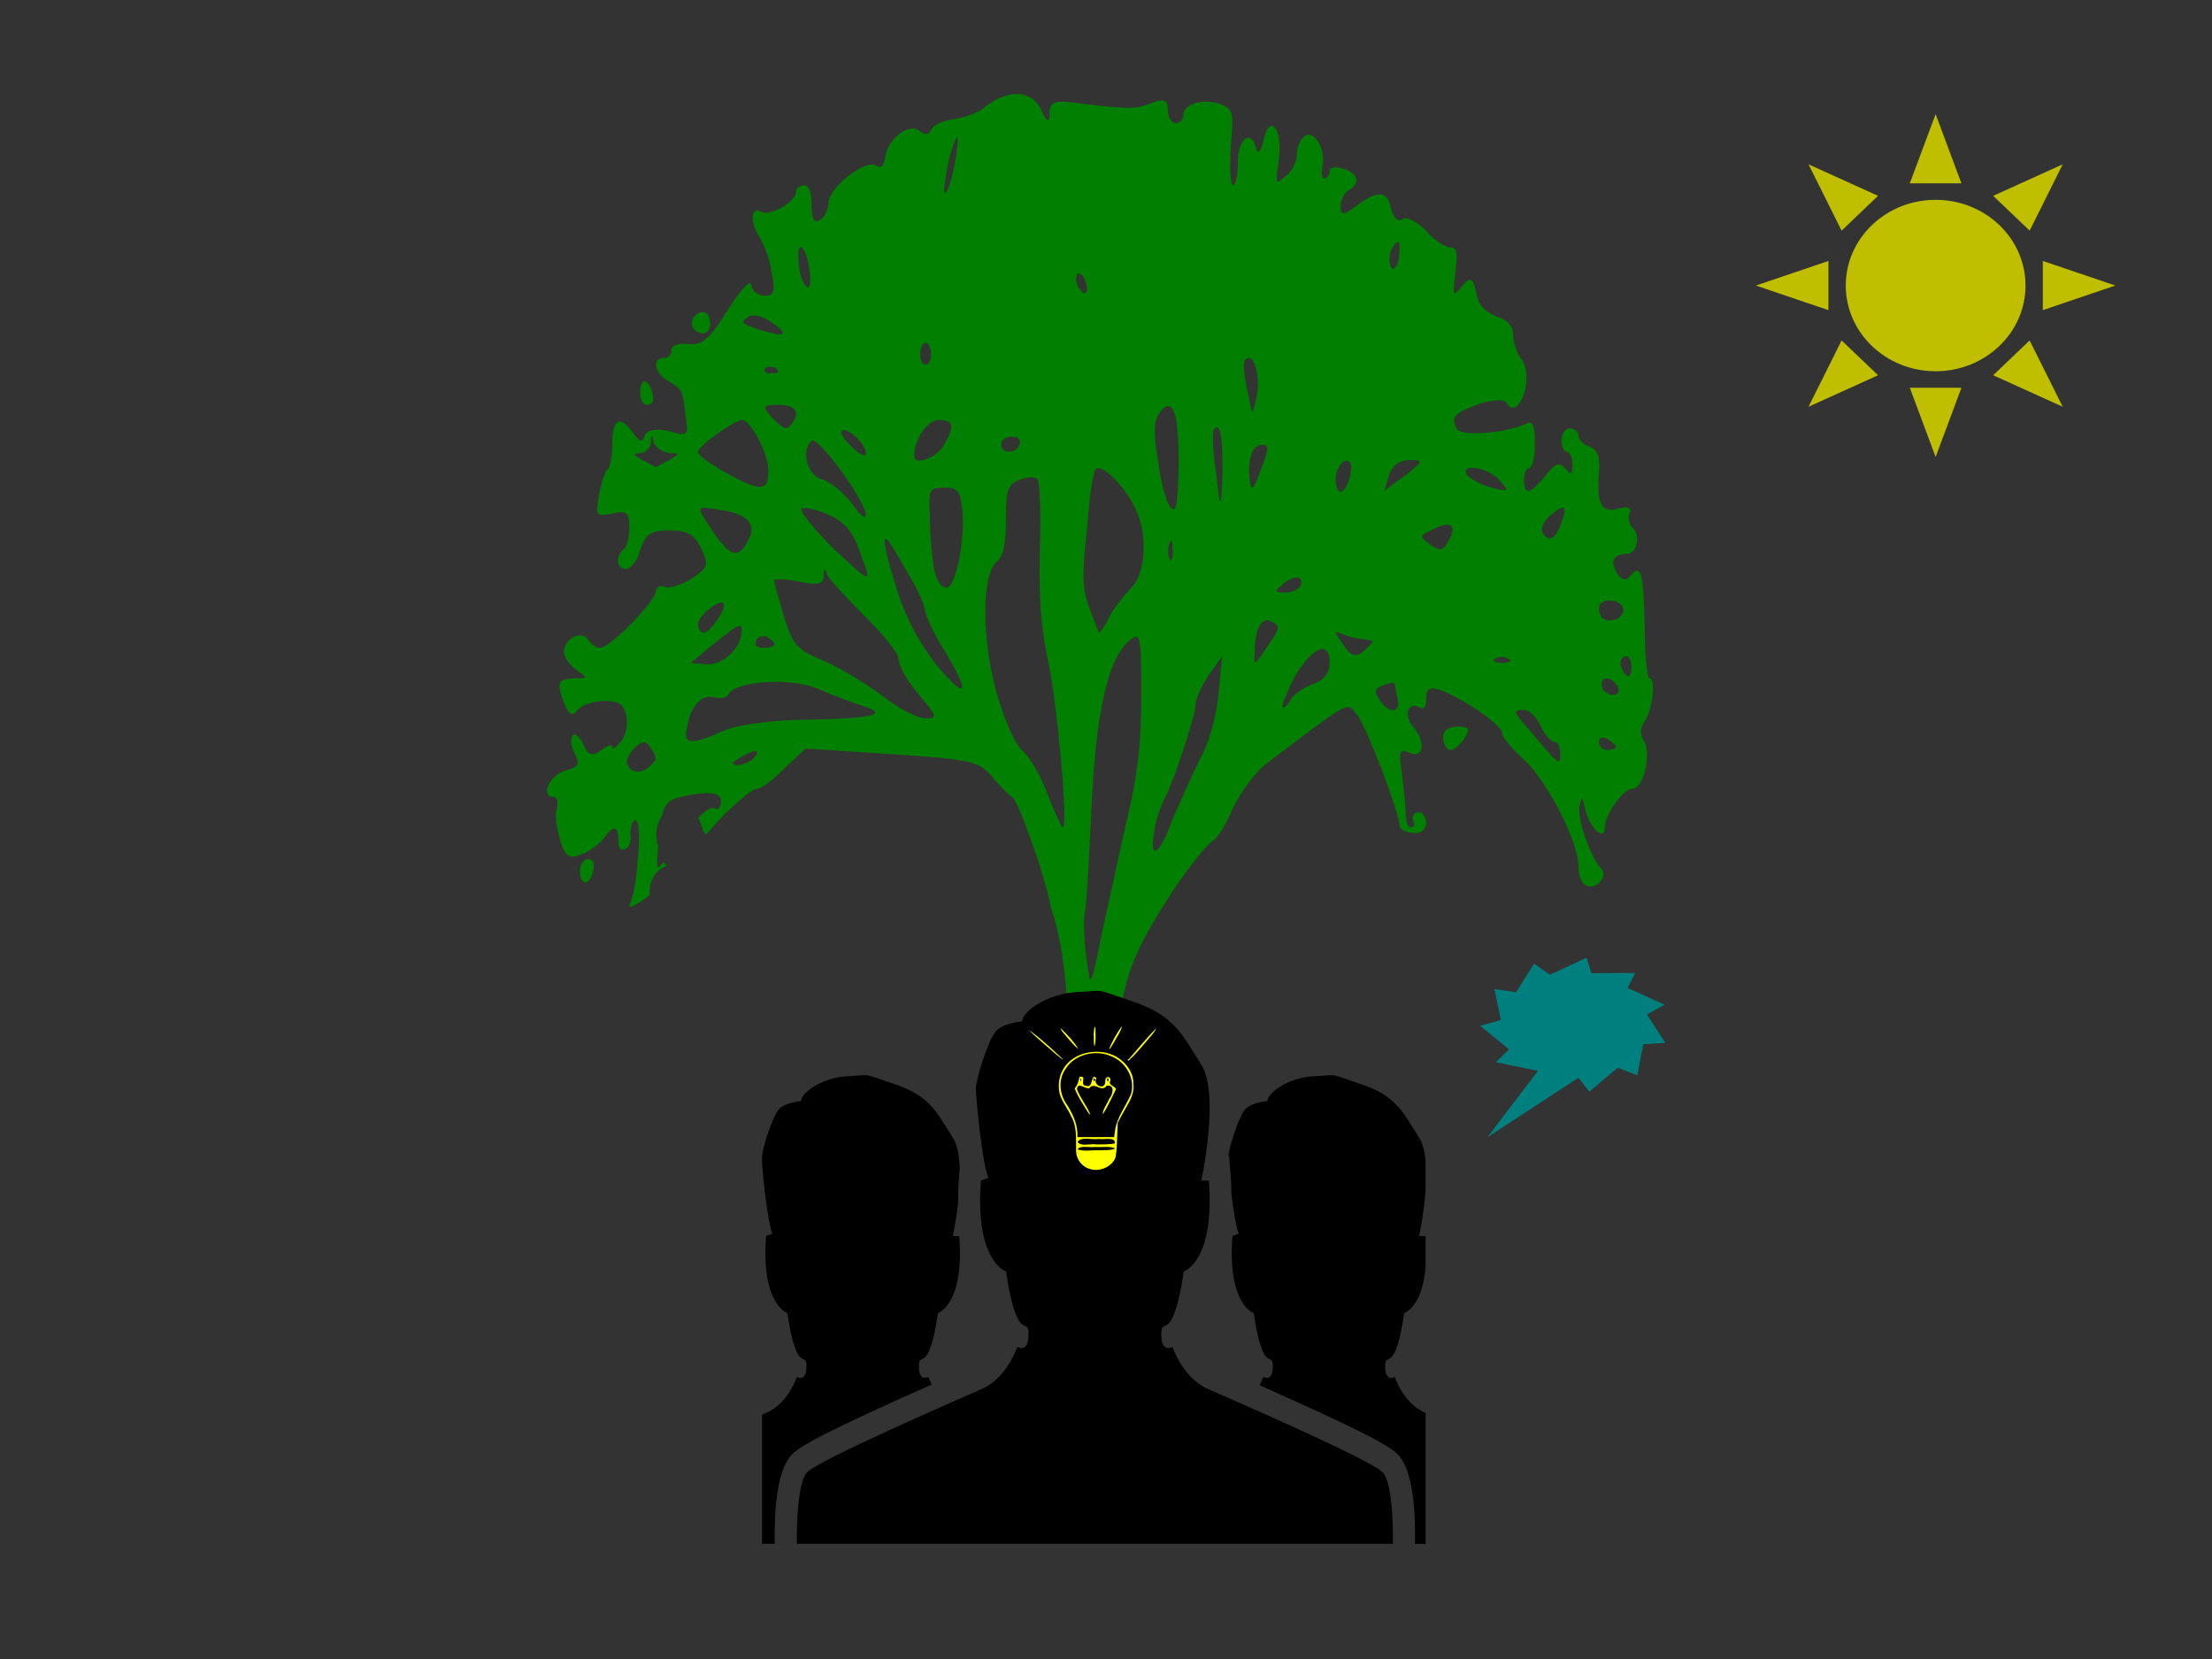 <svg width="800" height="600" xmlns="http://www.w3.org/2000/svg">

 <rect width="100%" height="100%" fill="#333333" stroke="none"/>

 <g>
  <title>Layer 1</title>
  <path stroke="#000" id="svg_5" d="m234.111,146.436c-1.714,0 -2.596,-2.039 -2.596,-4.484c0,-2.038 0.441,-4.017 1.714,-4.017c0.881,0 2.208,1.979 2.648,4.017c0.881,2.968 0,4.484 -1.767,4.484zm293.059,116.329c3.922,0 4.803,0.523 2.596,4.017c-1.274,2.445 -3.922,4.483 -5.196,4.483c-1.326,0 -2.648,-2.038 -2.648,-4.483c0,-2.505 1.767,-4.017 5.249,-4.017zm-273.836,-142.297c-3.922,-0.989 -4.363,-5.999 0,-7.511c2.208,-0.466 3.482,0.989 3.482,4.017c0,2.505 -1.274,3.96 -3.482,3.494zm-48.89,158.248c5.249,-1.456 5.249,-2.502 3.482,-5.939c-1.322,-2.502 -1.762,-5.53 -0.881,-6.519c0.441,-1.515 2.648,0 3.922,2.968c1.767,4.017 3.089,4.543 6.57,2.038c2.16,-1.512 3.922,-2.504 3.922,-0.989c0,0.989 1.327,0 3.041,-2.038c2.648,-2.968 3.089,-9.49 0.441,-12.984c-2.155,-2.968 -13.093,-1.979 -16.134,1.512c-1.762,2.505 -3.089,1.982 -4.803,-2.501c-2.648,-7.454 -2.648,-8.501 3.481,-8.967c5.249,0 5.249,0 0.881,-3.028c-2.203,-1.456 -4.363,-4.483 -4.363,-6.462c0,-5.009 6.082,-7.977 8.73,-4.483c0.881,1.455 2.596,2.968 4.363,2.968c3.482,0 20.104,-16.941 20.104,-20.435c0,-1.515 1.719,-2.504 3.482,-1.515c2.16,0.526 6.082,-0.989 10.057,-3.494c5.637,-4.017 5.637,-4.483 2.596,-11.002c-2.155,-4.483 -4.803,-5.999 -10.933,-5.999c-6.963,0 -8.73,0.99 -10.885,6.988c-0.886,4.017 -3.534,6.985 -5.249,6.985c-3.041,0 -3.922,-4.48 -0.881,-6.985c1.322,-0.99 2.203,-4.483 2.203,-7.977c0,-5.473 -0.881,-6.462 -6.57,-5.006c-5.689,0.989 -5.689,0.523 -4.363,-6.988c0.881,-4.483 2.155,-8.5 3.041,-8.966c0.881,-0.523 1.762,-5.006 1.762,-9.489c0,-8.967 2.6,-10.479 7.409,-4.017c2.203,3.494 3.529,4.017 4.363,0.989c0.881,-1.979 3.97,-2.445 8.778,-1.456c6.523,1.979 6.963,1.456 6.082,-4.483c-0.441,-3.494 -0.886,-7.511 -1.326,-8.5c0,-1.513 -2.155,-3.494 -4.755,-5.007c-5.249,-2.504 -6.57,-8.5 -1.767,-8.5c1.327,0 2.6,-0.99 2.6,-2.971c0,-1.513 2.648,-2.502 6.13,-2.039c4.808,0.526 7.404,-1.455 13.974,-11.934c4.808,-7.511 8.29,-11.528 8.73,-9.49c0.441,2.502 2.648,3.957 4.808,3.957c3.482,0 3.922,-1.455 2.648,-7.974c-0.445,-4.483 -2.648,-9.956 -3.975,-12.461c-3.922,-5.532 -3.922,-11.994 0,-10.016c3.089,1.982 12.7,-3.491 12.7,-6.985c0,-1.515 1.279,-2.505 3.041,-2.505c1.767,0 2.6,3.028 2.6,6.988c0,5.006 0.881,6.985 3.089,5.529c1.714,-1.046 3.041,-4.017 3.041,-5.996c0,-5.999 13.974,-16.478 17.455,-13.507c1.327,0.99 2.648,0 3.094,-3.494c1.274,-6.988 9.166,-12.461 12.647,-8.967c1.767,1.455 3.482,0.99 3.927,-0.523c0.881,-1.982 4.363,-3.494 8.285,-3.961c3.922,-0.523 9.171,-2.505 11.379,-4.543c8.285,-6.462 16.575,-5.996 20.056,0.993c2.208,5.006 3.089,5.006 3.089,1.512c0,-4.483 1.719,-5.006 12.212,-3.494c16.622,1.982 19.223,1.982 25.353,-0.523c3.922,-1.456 5.249,-0.989 5.249,3.027c0,2.505 1.274,4.484 3.041,4.484c1.322,0 2.596,-1.456 2.596,-2.971c0,-4.017 7.016,-5.996 13.146,-4.017c4.755,1.982 5.196,2.504 3.922,15.954c-0.441,8.034 0,13.507 0.833,13.507c0.881,0 1.767,-3.494 1.767,-8.5c0,-8.443 4.803,-11.935 6.57,-5.006c0.441,2.502 1.714,1.512 2.596,-2.445c2.208,-10.482 7.016,-5.009 5.689,6.462c-1.322,9.489 -1.322,9.489 2.601,5.995c2.208,-1.512 3.922,-5.472 3.922,-7.974c0,-2.505 1.327,-5.475 3.089,-6.522c3.481,-1.978 7.408,5.53 6.13,11.005c-0.441,2.502 -0.441,4.483 0.833,4.483c0.886,0 1.767,-1.455 1.767,-2.505c0,-1.456 2.16,-1.979 4.808,-0.989c5.685,1.512 6.518,5.529 1.715,7.974c-1.274,1.049 -2.6,3.494 -2.6,5.533c0,3.494 0.886,3.494 5.689,0c7.844,-5.996 11.326,-5.533 12.652,0.989c0.881,3.494 2.6,5.009 4.363,3.494c1.767,-0.523 5.689,1.515 8.73,5.006c2.648,2.971 6.57,5.473 8.337,5.473c2.6,0 2.6,2.505 1.714,9.492c-0.881,7.511 -0.881,8.5 1.767,5.473c3.481,-4.95 4.803,-4.484 6.082,2.501c0.441,3.494 3.529,5.999 7.011,7.511c3.922,0.993 6.082,3.494 6.082,6.465c0,3.028 1.322,6.519 2.648,8.501c3.482,3.494 2.596,13.973 -1.327,17.466c-1.322,1.047 -3.041,0.523 -3.481,-0.989c-0.881,-1.515 -3.922,-1.515 -9.611,0c-9.171,3.491 -10.885,4.483 -8.73,9.023c1.327,2.968 16.579,1.979 24.912,-1.515c2.6,-1.513 3.482,0 3.482,6.988c0,5.006 -0.881,8.967 -2.203,8.967c-0.886,0 -1.719,1.512 -1.719,4.017c0,5.998 2.16,5.472 7.849,-1.513c3.036,-4.017 4.803,-5.009 6.963,-2.504c2.203,2.504 2.648,2.504 2.648,-1.513c0,-2.448 -0.886,-4.483 -2.208,-4.483c-0.833,0 -1.719,-1.982 -1.719,-3.961c0,-2.504 1.279,-4.483 3.041,-4.483c1.327,0 3.089,0.989 3.089,2.445c0,1.516 1.719,3.494 3.927,4.017c3.036,1.515 3.922,3.494 3.481,9.49c-0.886,11.471 0.881,14.965 7.404,12.986c3.089,-0.993 4.803,0 3.482,1.979c-0.393,0.989 0,3.494 0.881,4.54c3.534,2.971 2.208,9.956 -1.715,9.956c-4.808,0 -6.13,2.504 -3.529,6.988c1.762,2.505 3.089,2.968 4.803,0.989c3.975,-5.006 4.808,-0.989 5.249,18.982c0,10.012 0.881,17.99 1.762,17.99c2.16,0 1.327,11.005 -1.762,15.488c-1.719,2.502 -1.719,4.946 -0.441,6.985c3.089,4.484 0,17.467 -3.927,17.467c-3.481,0 -10.052,9.489 -10.052,13.973c0,5.476 -5.637,0 -6.963,-5.996c-1.322,-5.473 -1.322,-5.473 -2.208,-1.515c-0.833,4.543 3.927,18.516 7.897,22.476c2.6,3.028 -2.208,8.034 -5.689,5.996c-1.767,-0.989 -2.6,-3.957 -2.6,-6.985c0,-8.5 -10.933,-29.927 -19.223,-37.961c-4.411,-3.961 -8.333,-8.444 -8.333,-9.956c0,-3.028 -13.979,-12.461 -21.823,-15.488c-4.368,-1.515 -5.689,-0.989 -5.689,3.028c0,2.968 -0.833,3.957 -2.6,2.968c-3.922,-1.979 -5.689,2.505 -2.208,6.988c4.808,5.473 3.975,11.994 -1.274,9.489c-3.529,-1.512 -3.97,-0.99 -2.648,7.511c0.441,4.949 1.327,11.471 1.327,14.439c0,3.028 0.881,5.007 1.762,5.007c1.279,0 1.719,-0.99 0.833,-2.502c-0.441,-1.515 0.445,-2.971 2.208,-2.971c1.327,0 2.6,1.981 2.6,3.96c0,2.039 -1.719,4.017 -4.808,3.494c-2.596,0 -4.803,-1.456 -4.803,-2.445c0,-4.543 -11.771,-35.46 -15.253,-40c-3.922,-4.95 -1.322,-6.462 -32.316,17.001c-4.803,3.494 -10.052,11.005 -12.7,16.478c-2.16,5.472 -5.641,11.005 -7.404,11.994c-1.767,0.99 -8.29,8.967 -13.979,17.467c-24.471,37.435 -20.497,41.919 -18.782,118.368c7.408,57.93 7.408,57.93 7.408,57.93c-17.46,0 -17.46,0 -17.46,0c-14.415,0 -14.415,0 -14.415,0c1.322,-53.45 1.322,-53.45 1.322,-53.45c0.881,-4.48 1.327,-13.506 1.767,-18.513c0.441,-2.971 -12.26,-15.954 -11.819,-18.922c0,-2.505 13.141,4.484 13.141,1.979c2.16,-36.446 0,-65.441 -5.689,-80.872c-1.322,-9.49 -12.26,-39.997 -13.974,-39.997c-0.441,0 -3.529,-2.971 -6.57,-6.465c-5.249,-6.519 -7.404,-6.985 -36.683,-8.967c-31.435,-2.036 -31.435,-2.036 -31.435,-2.036c-7.452,6.985 -7.452,6.985 -7.452,6.985c-4.363,4.543 -8.73,7.511 -10.004,7.511c-2.648,0 -13.586,10.482 -18.342,16.477c-0.441,0 -0.881,-0.522 -0.881,-0.989c-0.441,0 -0.441,0 -0.441,-0.523c-0.441,-1.455 -0.886,-2.971 -1.767,-4.483c2.648,-2.505 4.808,-4.02 5.689,-3.494c1.322,0.989 2.6,0 2.6,-2.505c0,-2.502 -2.6,-3.494 -9.563,-2.502c-8.338,1.513 -10.497,2.036 -11.819,7.974c-2.16,3.028 -2.6,7.511 -1.322,11.005c-0.445,4.483 -0.445,7.511 0,7.511c0.441,0 0.881,-0.989 2.203,-2.038c0,0.523 0.441,1.049 0.886,1.515c-4.367,1.512 -6.575,5.996 -6.13,10.479c-2.208,2.038 -4.367,3.028 -7.016,4.54c0,0 0,-0.523 -0.393,-0.523c1.719,-4.483 2.6,-9.49 3.041,-17.001c0.886,-8.444 0.441,-13.973 -0.881,-13.973c-0.881,0 -1.767,2.038 -1.767,5.006c0.44,2.505 -0.393,5.007 -2.155,5.473c-1.327,0.523 -2.208,-0.466 -2.208,-2.968c0,-5.999 -1.715,-5.999 -5.641,-0.526c-1.762,2.038 -5.244,4.483 -8.285,5.533c-3.975,1.455 -5.249,0.466 -7.016,-5.007c-1.322,-4.483 -2.203,-9.492 -1.322,-11.471c0.441,-2.505 0.441,-4.54 -1.274,-4.54c-4.808,0 -1.327,-7.977 4.363,-9.493zm37.564,-114.814c-2.648,-0.523 -4.808,-1.979 -5.689,-4.017c-0.441,-2.971 -0.881,-2.971 -0.881,0c0,2.038 -1.767,3.494 -3.482,4.017c-3.089,0 -3.089,0.523 0.441,2.505c2.155,0.989 4.363,2.501 4.803,2.501c0.393,0 2.6,-1.512 4.808,-2.501c3.922,-2.505 3.922,-2.505 0,-2.505zm346.312,80.406c0.833,0.99 1.715,-0.526 1.715,-3.028c0,-1.981 -0.881,-3.96 -1.715,-3.96c-1.326,0 -2.208,0.989 -2.208,2.445c0,1.515 0.881,3.554 2.208,4.543zm-3.089,4.483c-0.441,-1.515 -2.6,-3.494 -4.367,-3.494c-1.274,0 -2.155,1.978 -1.274,3.494c0.393,1.512 2.16,2.502 3.922,2.502c1.719,0 2.16,-0.99 1.719,-2.502zm-3.922,22.473c1.322,0 3.089,-0.523 3.089,-0.989c0,-1.049 -1.767,-2.038 -3.089,-3.028c-1.719,-0.989 -3.041,-0.466 -3.041,0.99c0,1.515 1.322,3.027 3.041,3.027zm3.482,-47.451c1.762,-0.99 2.648,-2.505 2.203,-3.961c-1.322,-3.551 -8.726,-3.551 -8.726,0c0,3.961 2.596,5.473 6.523,3.961zm-23.983,-37.439c-2.208,1.515 -3.529,4.483 -3.089,5.999c2.208,3.958 4.808,2.968 7.011,-3.494c2.16,-5.999 1.279,-6.988 -3.922,-2.505zm-8.338,76.912c11.378,13.45 11.819,13.973 11.819,9.49c0,-2.502 -0.881,-4.54 -2.208,-4.54c-1.274,0 -3.481,-2.505 -4.803,-5.473c-1.274,-2.971 -3.922,-5.999 -6.082,-5.999c-3.97,0 -3.97,0.526 1.274,6.522zm-9.166,-23.522c2.644,0 3.922,-0.989 2.203,-1.455c-1.322,-0.989 -3.482,-0.989 -4.803,0c-1.327,0.466 0,1.455 2.6,1.455zm-12.652,-67.886c1.322,1.513 5.244,3.491 8.725,4.484c6.13,1.512 6.571,1.512 3.089,-2.505c-3.97,-4.95 -14.855,-6.462 -11.814,-1.979zm-26.631,-82.851c-1.322,1.455 -1.762,4.483 -1.322,6.462c0.881,4.017 3.482,0.523 3.482,-5.473c0,-3.028 -0.441,-3.494 -2.16,-0.989zm13.093,107.829c3.482,2.502 4.808,2.502 6.575,-0.992c3.481,-5.473 1.274,-7.974 -5.249,-4.483c-5.249,2.448 -5.249,2.448 -1.327,5.475zm-8.725,-24.978c6.57,-5.472 6.57,-5.472 1.322,-5.472c-3.529,0 -6.13,1.978 -7.452,5.472c-0.833,3.491 -1.719,5.473 -1.279,5.473c0,0 3.482,-2.971 7.409,-5.473zm-9.611,80.93c3.036,5.473 8.285,5.473 6.57,-0.523c-0.441,-1.981 -0.886,-4.483 -0.886,-5.009c0,-0.466 -1.762,-0.466 -3.922,0.526c-3.529,0.989 -3.529,2.502 -1.762,5.006zm-13.538,-20.495c3.481,5.473 5.249,5.996 9.171,1.979c2.6,-2.502 2.6,-2.502 0,-2.968c-1.322,0 -4.803,-0.526 -7.844,-1.515c-4.367,-1.979 -4.367,-1.979 -1.327,2.505zm-0.441,-54.439c2.208,0 4.808,-7.977 3.482,-10.479c-1.715,-2.505 -5.244,1.512 -5.244,5.996c0,2.505 0.881,4.483 1.762,4.483zm-21.378,33.944c-2.648,2.038 -2.208,2.505 1.274,2.505c2.208,0 4.803,-0.993 5.689,-2.505c1.322,-3.96 -3.041,-3.96 -6.963,0zm0.441,43.957c0.393,0.526 1.714,-0.523 3.041,-2.968c1.322,-2.038 5.244,-4.543 8.285,-5.532c3.922,-1.513 5.689,-3.957 5.689,-7.511c0,-8.44 -6.13,-5.939 -12.653,5.009c-2.648,5.53 -4.803,10.013 -4.363,11.002zm-4.808,-22.996c3.922,-5.472 3.922,-6.465 0.833,-7.977c-3.481,-1.979 -6.077,2.505 -6.077,10.479c-0.445,5.999 -0.445,5.999 5.244,-2.502zm-7.011,-58.922c0.441,4.017 1.322,3.494 3.922,-3.96c3.089,-7.974 3.089,-9.024 0.441,-9.024c-1.714,0 -3.482,1.513 -3.922,4.017c-0.881,1.978 -0.881,6.522 -0.441,8.967zm-2.16,-40.93c0,2.036 0.833,6.985 1.719,10.479c1.322,6.988 1.322,6.988 2.648,0.989c1.714,-5.995 0,-14.962 -2.648,-14.962c-1.279,0 -1.719,1.512 -1.719,3.494zm-30.597,16.475c-2.16,3.494 -2.16,6.988 -0.445,17.467c0.886,7.511 3.094,15.022 4.367,16.478c2.208,2.505 2.648,0 3.089,-15.486c0,-18.923 -2.208,-24.921 -7.011,-18.459zm3.922,52.927c0.441,0.99 1.322,-0.989 0.881,-3.96c0,-3.028 -0.441,-3.494 -1.322,-1.512c-0.393,1.979 -0.393,4.483 0.441,5.473zm15.741,-46.928c-0.441,0.99 -0.441,7.977 0.881,15.486c1.327,12.986 1.719,13.509 2.16,4.02c0.441,-15.488 -0.441,-22.999 -3.041,-19.505zm-14.86,140.841c2.648,-5.999 7.011,-16.012 10.052,-22.01c3.481,-6.463 5.689,-14.962 6.57,-23.463c1.279,-13.45 1.279,-13.45 1.279,-13.45c-5.249,7.454 -5.249,7.454 -5.249,7.454c-2.6,4.017 -4.363,8.5 -4.363,10.013c0,3.96 -8.29,28.938 -10.89,33.421c-1.322,2.501 -3.529,8.034 -3.922,11.994c-2.208,11.469 1.719,9.49 6.523,-3.96zm-30.994,51.411c1.327,9.956 1.327,9.956 5.689,-11.471c2.6,-11.528 6.523,-29.984 9.171,-41.455c3.481,-14.496 4.808,-26.49 4.808,-43.434c0,-22.007 -0.445,-22.474 -3.927,-19.969c-7.892,6.462 -12.26,24.452 -14.022,59.385c-0.833,17.993 -1.719,35.983 -2.6,39.943c-0.441,4.017 0,11.528 0.881,17.001zm0.886,-127.801c1.714,4.95 3.482,8.967 3.482,8.967c0.441,0 2.595,-3.028 4.363,-6.988c2.208,-3.491 5.689,-7.508 7.011,-8.964c5.201,-4.543 6.522,-18.516 2.16,-28.005c-3.482,-8.5 -13.093,-17.993 -14.86,-14.965c-0.881,0.989 -2.155,10.482 -3.041,21.484c-1.762,16.477 -1.762,21.486 0.886,28.471zm-2.648,-114.35c0.881,0.992 1.762,0.466 1.762,-1.046c0,-1.982 -0.881,-3.961 -1.762,-4.95c-1.327,-1.049 -2.16,-0.523 -2.16,1.456c0,1.512 0.833,3.494 2.16,4.54zm-141.479,134.262c6.082,0.526 6.082,0.526 6.082,0.526c6.13,0 12.26,-6.465 12.26,-11.994c0,-3.494 -0.441,-3.494 -18.342,11.468zm2.6,-13.973c0,1.516 0.881,3.028 2.208,3.028c2.155,0 8.285,-8.967 6.963,-10.479c-1.327,-2.038 -9.171,4.483 -9.171,7.451zm4.808,-34.41c6.571,9.958 9.611,10.948 13.093,4.483c3.529,-5.995 0.441,-10.013 -10.057,-11.468c-8.725,-1.515 -8.725,-1.515 -3.036,6.985zm-4.808,-28.003c0,1.046 3.089,3.491 6.57,5.529c16.134,9.49 19.223,9.49 18.782,0.467c0,-5.473 -6.57,-17.467 -9.171,-17.467c-3.089,0 -16.182,9.49 -16.182,11.471zm23.59,70.914c4.803,0 5.244,-1.513 1.322,-3.958c-1.767,-0.526 -3.482,0 -3.922,1.456c-0.886,1.512 0.441,2.502 2.6,2.502zm3.482,-117.319c-3.041,-2.505 -6.968,-3.494 -8.73,-2.505c-3.041,1.982 -2.6,2.505 1.762,4.017c2.16,0.993 6.575,1.982 8.73,2.448c2.6,0 2.6,-0.992 -1.762,-3.96zm-0.393,17.99c2.595,0 3.041,-0.523 1.274,-2.036c-1.274,-0.466 -3.041,-0.466 -3.922,0.523c-0.441,0.989 0.881,1.979 2.648,1.512zm2.595,11.472c-6.13,0 -6.13,0.466 -2.595,4.483c4.363,4.483 5.637,5.006 7.404,1.979c3.041,-3.958 0.881,-6.462 -4.808,-6.462zm8.73,-56.418c-1.767,-2.505 -2.208,1.979 -1.322,7.451c0.441,3.494 2.203,6.521 3.089,6.521c1.714,0 0.441,-11.005 -1.767,-13.973zm13.974,65.907c-0.881,0.467 1.327,3.494 3.927,5.999c2.648,2.502 4.803,3.491 4.803,1.979c0,-3.494 -7.404,-10.015 -8.73,-7.977zm-10.933,3.494c-3.922,3.494 -1.714,12.46 3.97,13.973c3.041,0.989 7.849,5.006 10.89,8.966c2.648,4.017 4.803,5.533 4.803,4.017c0,-5.006 -17.456,-28.995 -19.663,-26.957zm17.901,41.456c-2.6,-8.037 -5.641,-11.995 -11.331,-14.499c-4.363,-1.979 -8.73,-3.027 -10.052,-2.502c-1.327,0.523 3.922,6.985 11.379,14.496c13.974,12.984 13.974,12.984 10.004,2.505zm23.193,-76.913c-0.881,0 -1.767,1.979 -1.767,3.958c0,2.505 0.886,4.017 1.767,4.017c1.274,0 2.16,-1.513 2.16,-4.017c0,-1.979 -0.886,-3.958 -2.16,-3.958zm-3.97,40.93c0,3.494 7.452,0.989 10.493,-3.494c4.363,-7.511 3.922,-9.49 -1.767,-9.49c-3.922,0 -8.725,6.988 -8.725,12.984zm12.7,-107.829c-1.327,6.462 -2.208,11.935 -1.767,12.461c1.326,1.979 4.808,-12.983 4.808,-18.982c0,-2.502 -1.327,0.526 -3.041,6.521zm22.704,100.841c-2.208,0 -3.922,0.993 -3.922,2.971c0,1.513 1.274,2.505 2.596,2.505c1.767,0 3.482,-0.992 3.927,-2.505c0.881,-1.978 -0.445,-2.971 -2.6,-2.971zm-5.249,93.856c2.6,9.026 6.523,17.467 8.73,19.505c2.208,1.513 6.57,8.501 9.171,15.488c2.6,6.985 5.249,12.458 5.689,12.458c2.155,0 -2.208,-45.936 -5.249,-59.912c-2.648,-11.991 -3.482,-22.996 -3.041,-40.463c0.393,-12.983 0,-24.455 -0.881,-25.444c-0.441,-0.989 -3.482,-0.989 -6.13,0c-4.808,1.979 -5.249,3.494 -5.249,14.499c0,8.441 -0.881,12.984 -3.041,14.962c-6.13,4.484 -5.689,29.928 0,48.907zm-12.652,-66.896c-0.881,-7.511 -1.762,-8.5 -6.57,-8.5c-5.689,0 -5.689,0.523 -5.249,11.002c0,6.465 0.886,13.976 1.326,17.467c0.441,3.494 2.16,6.988 3.922,7.511c3.481,2.505 7.404,-14.962 6.57,-27.48zm-6.57,50.419c-3.922,-5.996 -6.57,-12.458 -6.963,-13.973c0,-1.979 -2.208,-6.985 -4.803,-11.468c-2.648,-4.483 -5.689,-10.015 -7.016,-11.994c-4.363,-6.988 -3.482,-0.989 1.327,14.496c3.041,10.482 8.285,19.971 14.415,27.948c11.331,13.507 12.652,11.003 3.041,-5.009zm-6.963,24.512c4.755,0 4.363,-0.523 -2.208,-8.5c-4.363,-5.007 -7.404,-10.479 -7.404,-12.984c0,-1.978 -5.689,-9.024 -12.26,-15.486c-6.523,-6.521 -12.653,-12.983 -13.534,-14.965c-0.886,-2.502 -1.327,-2.502 -1.327,0.466c0,3.028 -2.155,3.494 -9.171,1.979c-4.803,-0.99 -8.725,-0.99 -8.725,-0.464c0,0.989 1.762,6.985 3.529,12.983c3.041,9.956 4.363,11.995 13.974,15.952c6.082,2.505 15.693,8.5 21.823,12.983c5.689,4.543 12.652,8.034 15.301,8.034zm-68.166,16.944c1.767,0 4.367,-0.989 6.13,-2.504c3.041,-3.491 0.445,-3.491 -5.244,0c-2.6,1.515 -3.041,1.981 -0.886,2.504zm-4.803,-12.46c4.363,-2.035 18.342,-4.017 31.042,-4.017c23.978,-0.466 28.786,-1.978 19.175,-5.006c-3.041,-0.989 -10.004,-3.494 -15.693,-5.996c-10.052,-4.483 -30.601,-2.971 -32.756,2.036c-0.445,0.992 -2.648,1.515 -4.808,0.992c-4.363,-1.515 -8.73,2.502 -10.052,10.479c-1.767,6.462 1.322,6.988 13.093,1.512zm-34.916,11.471c0.881,4.017 5.249,4.483 8.73,0.989c2.155,-1.978 2.155,-2.968 0,-5.995c-1.767,-2.971 -3.041,-2.971 -5.689,-0.466c-1.767,1.456 -3.041,3.958 -3.041,5.473zm-13.974,34.934c1.715,0 2.596,1.513 1.715,4.483c-0.393,2.038 -1.715,4.017 -2.6,4.017c-1.322,0 -2.155,-1.979 -2.155,-4.017c0,-2.445 1.274,-4.483 3.041,-4.483z" stroke-width="0" fill="#007f00"/>
  <path id="svg_9" d="m436.727,502.267c-9.055,-4.042 -12.671,-15.151 -12.671,-15.151s-4.08,2.516 -4.08,-4.551s4.08,4.551 8.159,-22.736c0,0 11.311,-3.542 9.055,-32.837l-2.72,0c0,0 6.791,-31.32 0,-41.93c-6.799,-10.61 -9.511,-17.677 -24.462,-22.736s-9.503,-4.051 -20.374,-3.534c-10.871,0.509 -19.934,7.067 -19.934,10.601c0,0 -6.791,0.509 -9.503,3.542c-2.72,3.034 -7.247,17.168 -7.247,20.71s2.264,27.287 4.528,32.337l-2.696,1.008c-2.264,29.295 9.055,32.837 9.055,32.837c4.072,27.287 8.151,15.669 8.151,22.736s-4.08,4.551 -4.08,4.551s-3.616,11.109 -12.671,15.151c-9.055,4.033 -59.322,25.752 -63.41,30.303c-4.088,4.56 -3.624,25.77 -3.624,25.77l215.554,0c0,0 0.472,-21.21 -3.616,-25.77c-4.096,-4.551 -54.363,-26.27 -63.418,-30.303zm-99.75,-1.535c-0.792,-1.606 -1.184,-2.766 -1.184,-2.766s-3.456,2.133 -3.456,-3.855s3.456,3.855 6.911,-19.265c0,0 9.591,-2.998 7.671,-27.831l-2.304,0c0,0 1.144,-5.274 1.896,-11.903c-0.032,-2.748 0.048,-5.675 0.296,-8.887l0.304,-3.801c-0.168,-4.39 -0.856,-8.379 -2.496,-10.94c-5.759,-8.986 -8.063,-14.982 -20.726,-19.265c-12.663,-4.283 -8.063,-3.435 -17.27,-2.998c-9.215,0.428 -16.894,5.987 -16.894,8.994c0,0 -5.759,0.428 -8.063,2.998c-2.168,2.418 -5.639,13.046 -6.055,16.82l0,2.507c0.376,5.827 2.064,21.853 3.752,25.627l-2.288,0.857c-1.912,24.833 7.671,27.831 7.671,27.831c3.456,23.12 6.911,13.278 6.911,19.265s-3.456,3.855 -3.456,3.855s-3.064,9.432 -10.743,12.84c-0.488,0.214 -1.112,0.5 -1.856,0.821l0,46.703l4.6,0c-0.232,-11.404 0.616,-26.118 5.967,-32.07c2.848,-3.168 12.183,-8.379 50.811,-25.538zm178.622,-80.808c-0.32,-3.373 -1.016,-6.38 -2.336,-8.441c-5.751,-8.994 -8.063,-14.982 -20.718,-19.265c-12.671,-4.283 -8.063,-3.435 -17.278,-2.998c-9.207,0.428 -16.886,5.987 -16.886,8.994c0,0 -5.751,0.428 -8.063,2.998c-2.168,2.427 -5.671,13.135 -6.063,16.874l0.264,0l0.64,8.147c0.16,2.061 0.176,3.89 0.216,5.755c0.72,5.943 1.68,12.046 2.64,14.179l-2.288,0.857c-1.912,24.833 7.679,27.831 7.679,27.831c3.456,23.12 6.903,13.278 6.903,19.265s-3.456,3.855 -3.456,3.855s-0.424,1.267 -1.304,3.016c38.156,16.954 47.411,22.129 50.227,25.288c5.359,5.952 6.199,20.657 5.967,32.07l3.84,0l0,-47.346c-0.128,-0.054 -0.304,-0.134 -0.416,-0.187c-7.671,-3.418 -10.743,-12.84 -10.743,-12.84s-3.464,2.133 -3.464,-3.855s3.464,3.855 6.911,-19.265c0,0 6.431,-2.043 7.703,-16.427l0,-10.949c-0.008,-0.161 -0.008,-0.294 -0.024,-0.455l-2.312,0c0,0 1.72,-7.942 2.336,-16.606l0,-10.494l0.024,0z" stroke-width="0" stroke="#000" fill="#000000"/>
  <path stroke="#000" id="svg_11" d="m765.045,103.268l-26.228,8.899l0,-17.789l26.228,8.89zm-19.043,-43.839l-11.949,23.988l-13.186,-12.586l25.135,-11.402zm-45.957,-18.154l9.325,25.021l-18.656,0l9.33,-25.021zm-45.962,18.154l25.144,11.402l-13.191,12.586l-11.954,-23.988zm-19.038,43.839l26.233,-8.89l0,17.789l-26.233,-8.899zm19.038,43.839l11.954,-23.978l13.191,12.582l-25.144,11.397l0,0zm45.962,18.169l-9.33,-25.026l18.656,0l-9.325,25.026zm45.957,-18.169l-25.139,-11.392l13.186,-12.582l11.954,23.974zm-78.454,-43.839l0,0c0,-17.117 14.552,-30.996 32.502,-30.996c17.945,0 32.502,13.88 32.502,30.996c0,17.121 -14.557,31.001 -32.502,31.001c-17.955,0 -32.502,-13.88 -32.502,-31.001l0,0z" stroke-width="0" fill="#bfbf00"/>
  <path id="svg_12" d="m394.35,422.816c-3.415,-0.819 -5.393,-4.184 -5.159,-7.238c-0.087,-3.988 0.32,-8.185 -1.79,-11.852c-1.203,-2.738 -3.252,-5.155 -4.107,-8.008c-1.064,-4.427 0.25,-9.444 4.21,-12.415c4.466,-3.458 11.598,-3.909 16.514,-0.97c3.467,2.159 5.969,5.719 5.876,9.604c0.407,2.903 -0.861,5.633 -2.352,8.129c-1.068,2.009 -2.316,3.976 -3.286,6.007c-0.256,4.166 -0.109,8.37 -0.802,12.5c-1.155,3.2 -5.508,5.376 -9.103,4.243l0,0zm9.018,-7.449c-2.026,-0.987 -4.938,-0.345 -7.294,-0.558c-1.924,0.348 -5.343,-0.713 -6.366,0.878c2.339,0.827 5.088,0.207 7.579,0.344c1.993,-0.173 4.285,0.164 6.081,-0.664l0,0zm-0.152,-1.858c0.298,-2.508 -4.09,-1.228 -5.873,-1.602c-2.36,0.432 -6.115,-0.924 -7.599,1.003c0.879,1.937 4.801,0.575 6.861,1.004c2.196,-0.07 4.475,0.071 6.611,-0.406l0,0zm0.027,-4.394c0.579,-4.886 3.885,-8.954 5.799,-13.423c1.574,-5.351 -1.543,-11.464 -7.185,-13.711c-5.616,-2.516 -13.099,-0.615 -16.273,4.314c-3.058,4.072 -2.474,9.604 0.514,13.564c2.133,3.461 3.834,7.35 3.557,11.377c4.427,0 8.854,0 13.281,0c0.102,-0.707 0.205,-1.414 0.307,-2.121zm-9.8,-6.922c-1.754,-2.756 -3.555,-5.534 -4.776,-8.521c1.098,-1.285 1.418,-2.716 1.759,-4.225c3.082,-0.547 -0.392,3.174 2.518,3.258c2.583,1.016 1.45,-4.928 3.596,-2.786c-1.54,2.351 3.026,4.691 3.193,1.327c-0.221,-2.54 2.76,-2.064 1.598,0.24c0.096,1.185 2.231,1.525 2.268,2.478c-1.537,3.014 -2.873,6.125 -4.694,9.01c-0.41,-1.117 1.611,-3.916 2.257,-5.56c1.246,-1.421 2.317,-5.25 -0.932,-4.728c-1.885,2.657 -4.42,-1.675 -6.265,0.871c-1.566,0.422 -4.03,-2.452 -4.485,0.312c1.18,3.282 3.635,6.08 4.919,9.328c-0.436,-0.232 -0.684,-0.64 -0.956,-1.005l0,0zm-2.462,-12.03c-0.853,-0.376 0.359,2 -0,0l0,0zm5.098,0.281c-1.107,-1.693 -0.513,2.055 0,0zm4.941,0c-1.107,-1.693 -0.513,2.055 0,0zm-23.004,-12.513c-1.957,-1.795 -4.12,-3.479 -5.822,-5.458c4.252,3.181 8.143,6.763 11.975,10.354c1.017,1.264 -1.775,-1.18 -2.295,-1.59c-1.3,-1.088 -2.584,-2.193 -3.858,-3.307l0,0zm30.218,5.132c3.308,-3.725 6.394,-7.63 9.96,-11.156c-0.597,1.518 -2.519,3.335 -3.728,4.899c-2.018,2.269 -3.905,4.669 -6.213,6.704c-0.288,0.275 -0.718,-0.377 -0.019,-0.447l-0,0l0,0zm-7.164,-3.534c1.143,-2.954 2.8,-5.766 4.65,-8.41c-0.043,1.467 -2.004,4.247 -2.947,6.065c-0.533,0.732 -0.983,1.899 -1.703,2.345zm-14.635,-3.789c-0.796,-1.049 -3.192,-3.493 -2.745,-3.826c2.31,2.315 4.66,4.705 6.32,7.443c-1.413,-0.98 -2.43,-2.395 -3.575,-3.616l0,0zm9.149,-0.826c-0.161,-0.986 0.339,-5.69 0.617,-2.496c0.001,2.002 0.232,4.255 -0.384,6.077c-0.264,-1.171 -0.2,-2.391 -0.233,-3.581z" stroke-width="0" stroke="#000" fill="#ffff00"/>
  <path id="svg_15" d="m602.315,377.182l-8.014,0.462l-2.144,11.256l-7.09,-2.721l-10.282,8.637l-3.915,-5.041l-32.972,21.556l18.32,-24.04l-15.217,-3.125l4.762,-4.65l-10.448,-8.534l7.508,-2.064l-2.361,-11.234l7.871,1.177l6.475,-10.367l5.735,4.045l13.256,-6.208l1.778,5.628l15.827,-0.079l-2.744,5.425l13.374,6.076l-6.394,3.499l6.675,10.301z" stroke-width="0" stroke="#000" fill="#007f7f"/>
 </g>
</svg>